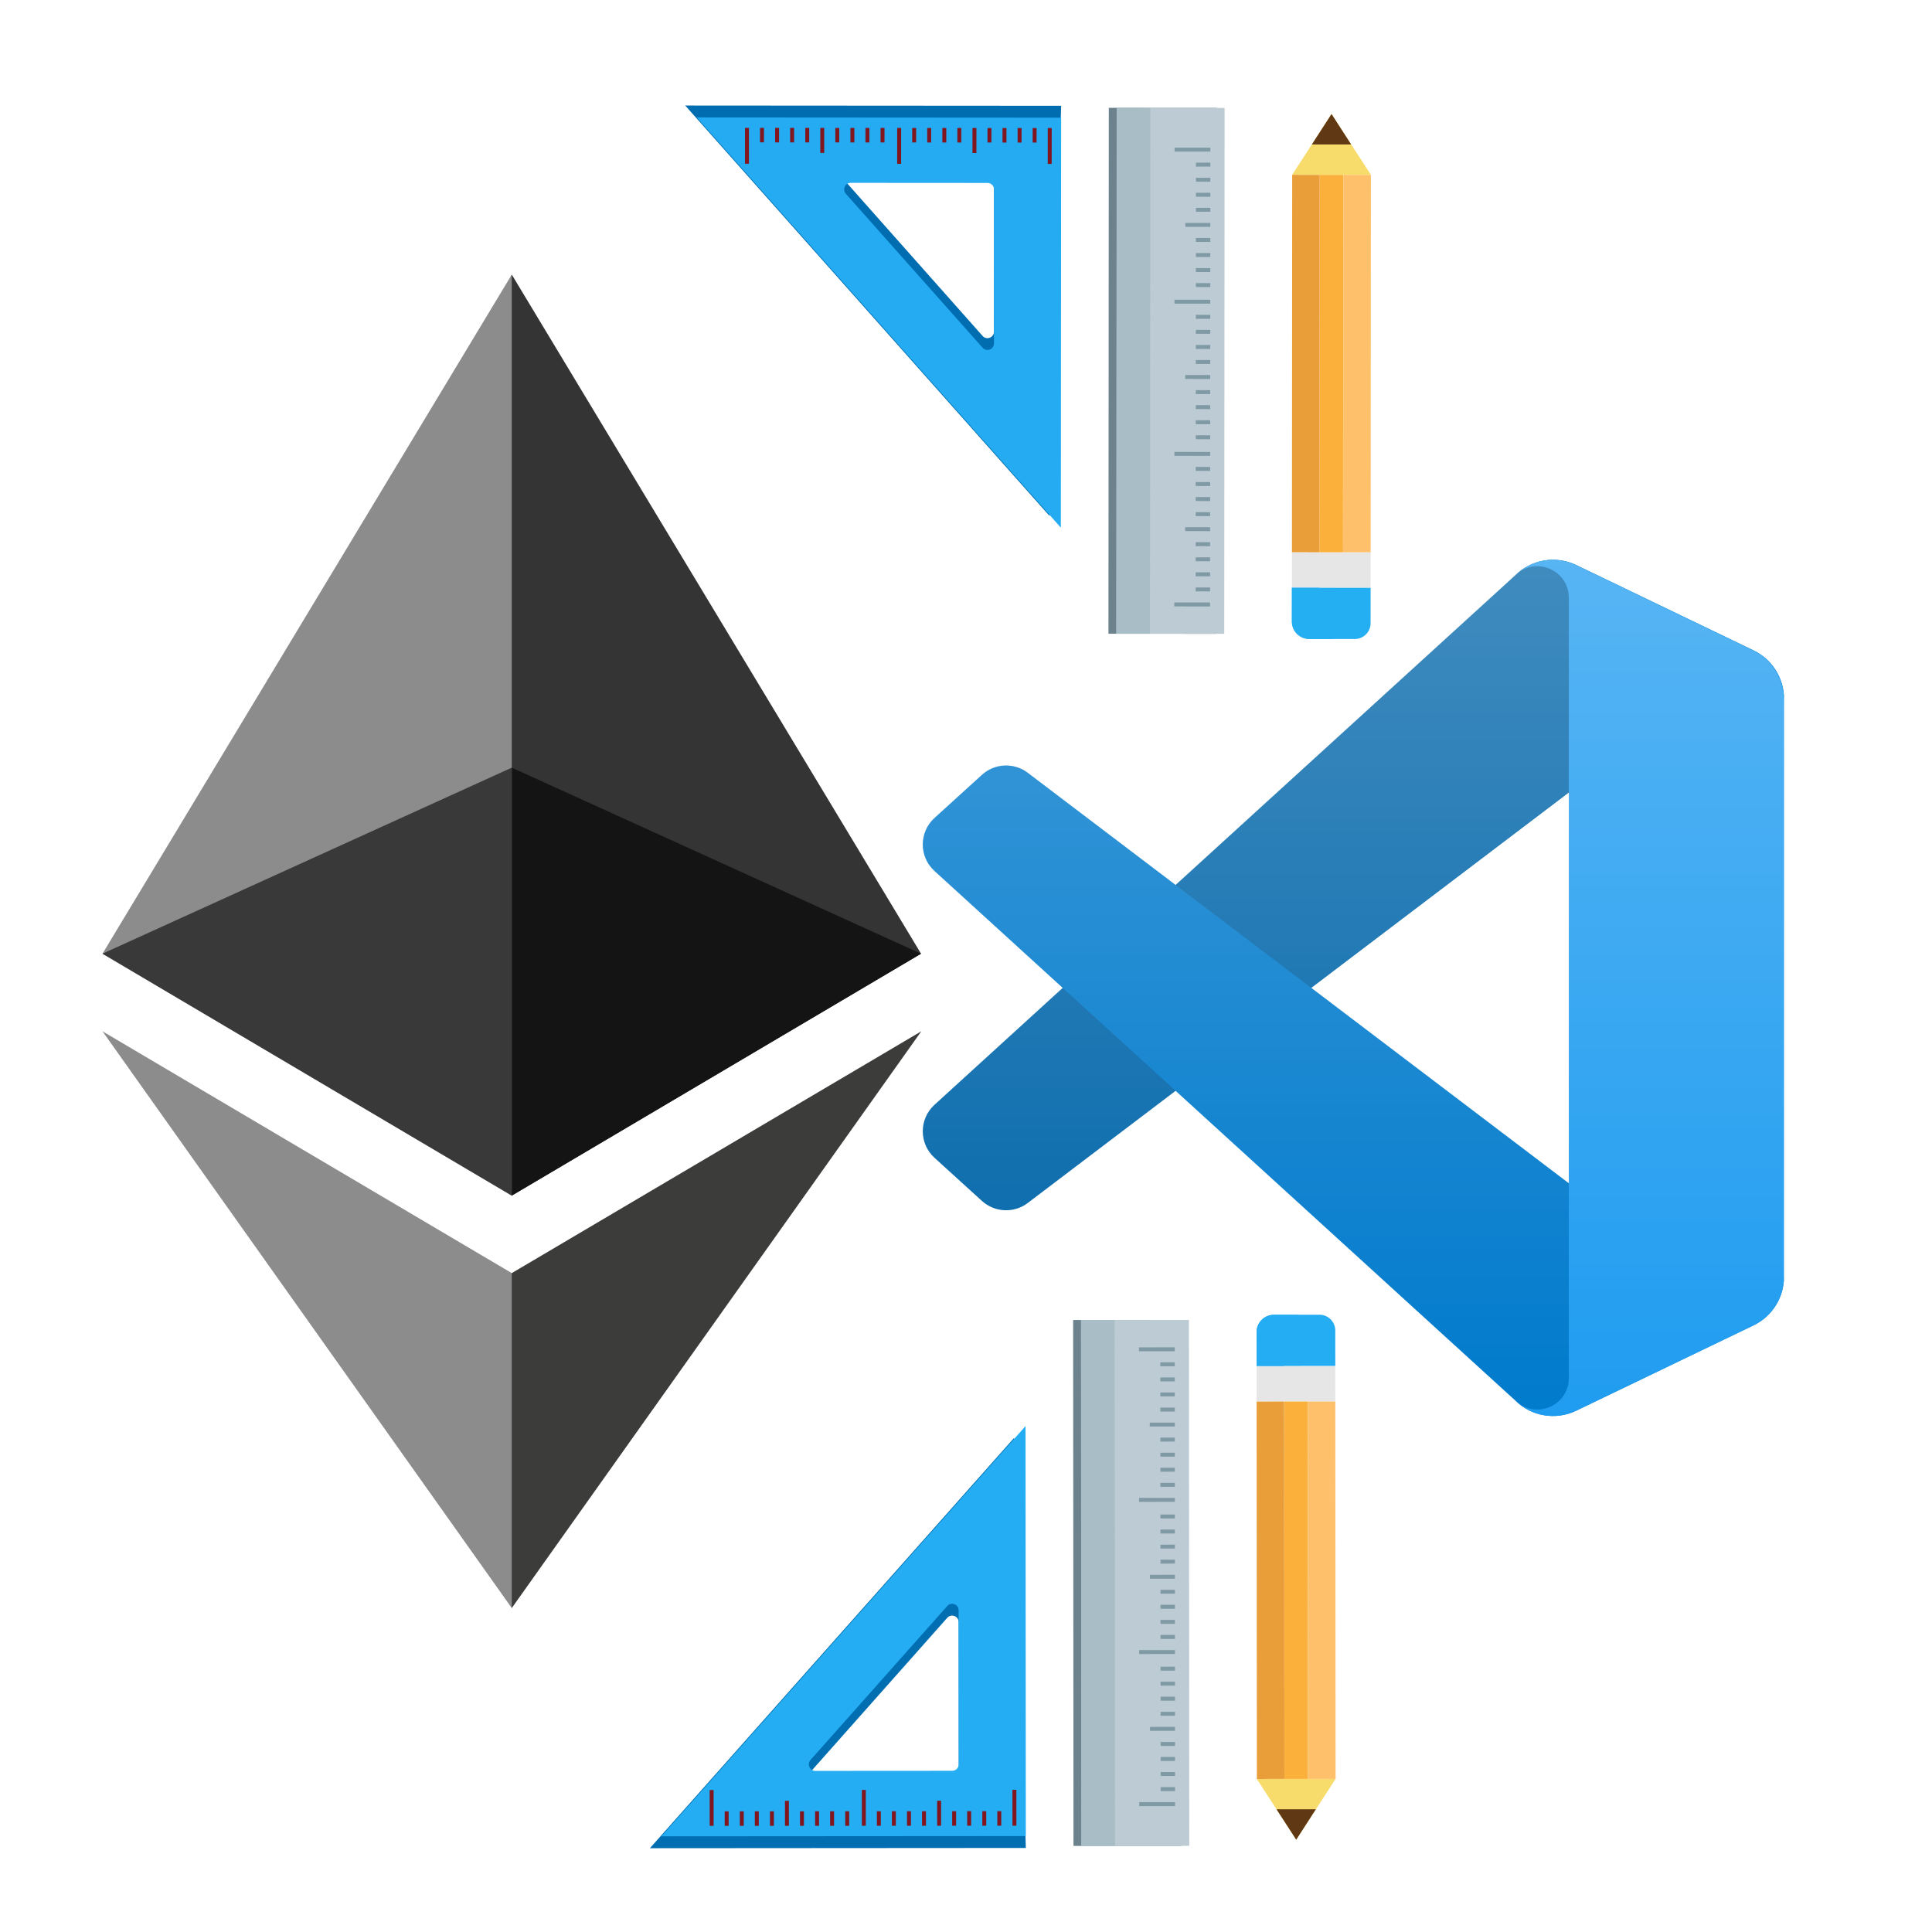 <?xml version="1.0" encoding="UTF-8" standalone="no"?>
<!-- Created with Inkscape (http://www.inkscape.org/) -->

<svg
   xmlns:dc="http://purl.org/dc/elements/1.1/"
   xmlns:cc="http://creativecommons.org/ns#"
   xmlns:rdf="http://www.w3.org/1999/02/22-rdf-syntax-ns#"
   xmlns:svg="http://www.w3.org/2000/svg"
   xmlns="http://www.w3.org/2000/svg"
   xmlns:sodipodi="http://sodipodi.sourceforge.net/DTD/sodipodi-0.dtd"
   xmlns:inkscape="http://www.inkscape.org/namespaces/inkscape"
   width="1920"
   height="1920"
   viewBox="0 0 508 508"
   version="1.1"
   id="svg8"
   inkscape:export-filename="C:\shareddocs\jamesbachini\code\ETH-Blockchain-Toolkit\eth-blockchain-toolkit-logo.png"
   inkscape:export-xdpi="6.4000001"
   inkscape:export-ydpi="6.4000001"
   inkscape:version="0.92.4 (5da689c313, 2019-01-14)"
   sodipodi:docname="eth-blockchain-toolkit-logo.svg">
  <defs
     id="defs2">
    <filter
       color-interpolation-filters="sRGB"
       filterUnits="userSpaceOnUse"
       height="236.149"
       width="298.822"
       y="40.523"
       x="-21.49"
       id="filter0_d">
      <feFlood
         id="feFlood977"
         result="BackgroundImageFix"
         flood-opacity="0" />
      <feColorMatrix
         id="feColorMatrix979"
         values="0 0 0 0 0 0 0 0 0 0 0 0 0 0 0 0 0 0 127 0"
         type="matrix"
         in="SourceAlpha" />
      <feOffset
         id="feOffset981" />
      <feGaussianBlur
         id="feGaussianBlur983"
         stdDeviation="10.667" />
      <feColorMatrix
         id="feColorMatrix985"
         values="0 0 0 0 0 0 0 0 0 0 0 0 0 0 0 0 0 0 0.25 0"
         type="matrix" />
      <feBlend
         id="feBlend987"
         result="effect1_dropShadow"
         in2="BackgroundImageFix"
         mode="overlay" />
      <feBlend
         id="feBlend989"
         result="shape"
         in2="effect1_dropShadow"
         in="SourceGraphic"
         mode="normal" />
    </filter>
    <filter
       color-interpolation-filters="sRGB"
       filterUnits="userSpaceOnUse"
       height="297.347"
       width="122.667"
       y="-20.674"
       x="154.667"
       id="filter1_d">
      <feFlood
         id="feFlood992"
         result="BackgroundImageFix"
         flood-opacity="0" />
      <feColorMatrix
         id="feColorMatrix994"
         values="0 0 0 0 0 0 0 0 0 0 0 0 0 0 0 0 0 0 127 0"
         type="matrix"
         in="SourceAlpha" />
      <feOffset
         id="feOffset996" />
      <feGaussianBlur
         id="feGaussianBlur998"
         stdDeviation="10.667" />
      <feColorMatrix
         id="feColorMatrix1000"
         values="0 0 0 0 0 0 0 0 0 0 0 0 0 0 0 0 0 0 0.25 0"
         type="matrix" />
      <feBlend
         id="feBlend1002"
         result="effect1_dropShadow"
         in2="BackgroundImageFix"
         mode="overlay" />
      <feBlend
         id="feBlend1004"
         result="shape"
         in2="effect1_dropShadow"
         in="SourceGraphic"
         mode="normal" />
    </filter>
    <linearGradient
       gradientUnits="userSpaceOnUse"
       y2="255.34"
       x2="127.844"
       y1="0.66"
       x1="127.844"
       id="paint0_linear">
      <stop
         id="stop1007"
         stop-color="white" />
      <stop
         id="stop1009"
         stop-opacity="0"
         stop-color="white"
         offset="1" />
    </linearGradient>
  </defs>
  <sodipodi:namedview
     id="base"
     pagecolor="#ffffff"
     bordercolor="#666666"
     borderopacity="1.0"
     inkscape:pageopacity="0.0"
     inkscape:pageshadow="2"
     inkscape:zoom="0.35"
     inkscape:cx="-1516.8257"
     inkscape:cy="104.52562"
     inkscape:document-units="mm"
     inkscape:current-layer="layer1"
     showgrid="false"
     units="px"
     inkscape:window-width="3840"
     inkscape:window-height="2035"
     inkscape:window-x="3827"
     inkscape:window-y="809"
     inkscape:window-maximized="1" />
  <g
     inkscape:label="Layer 1"
     inkscape:groupmode="layer"
     id="layer1"
     transform="translate(0,211)">
    <g
       id="g899"
       transform="matrix(1.326,0,0,1.296,15.944,-189.729)">
      <g
         id="g846">
</g>
      <g
         id="g848">
</g>
      <g
         id="g850">
</g>
      <g
         id="g852">
</g>
      <g
         id="g854">
</g>
      <g
         id="g856">
</g>
      <g
         id="g858">
</g>
      <g
         id="g860">
</g>
      <g
         id="g862">
</g>
      <g
         id="g864">
</g>
      <g
         id="g866">
</g>
      <g
         id="g868">
</g>
      <g
         id="g870">
</g>
      <g
         id="g872">
</g>
      <g
         id="g874">
</g>
    </g>
    <g
       id="g827"
       transform="matrix(0.841,0,0,0.841,26.949,-138.798)">
      <polygon
         id="polygon815"
         points="125.166,285.168 127.961,287.958 255.923,212.32 127.961,0 125.166,9.5 "
         style="fill:#343434" />
      <polygon
         id="polygon817"
         points="127.962,154.158 127.962,0 0,212.32 127.962,287.959 "
         style="fill:#8c8c8c" />
      <polygon
         id="polygon819"
         points="126.386,412.306 127.961,416.907 255.999,236.587 127.961,312.187 126.386,314.107 "
         style="fill:#3c3c3b" />
      <polygon
         id="polygon821"
         points="127.962,312.185 0,236.585 127.962,416.905 "
         style="fill:#8c8c8c" />
      <polygon
         id="polygon823"
         points="255.921,212.321 127.961,154.159 127.961,287.958 "
         style="fill:#141414" />
      <polygon
         id="polygon825"
         points="127.961,287.958 127.961,154.159 0.001,212.321 "
         style="fill:#393939" />
    </g>
    <g
       style="fill:none"
       id="g1047"
       transform="matrix(0.884,0,0,0.884,242.777,-64.397)">
      <g
         id="g975"
         mask="url(#mask0)">
        <path
           id="path961"
           d="M 246.94,27.638 194.193,2.241 C 188.088,-0.698 180.791,0.542 175.999,5.333 L 3.324,162.773 c -4.645,4.235 -4.639,11.547 0.012,15.775 L 17.44,191.37 c 3.802,3.457 9.528,3.711 13.622,0.606 L 239.003,34.227 c 6.976,-5.292 16.996,-0.317 16.996,8.44 v -0.612 c 0,-6.146 -3.521,-11.75 -9.059,-14.416 z"
           inkscape:connector-curvature="0"
           style="fill:#0065a9" />
        <g
           id="g965"
           style="filter:url(#filter0_d)">
          <path
             id="path963"
             d="m 246.94,228.362 -52.747,25.397 c -6.105,2.939 -13.402,1.699 -18.194,-3.092 L 3.324,93.227 C -1.321,88.993 -1.315,81.68 3.335,77.452 L 17.44,64.63 c 3.802,-3.457 9.528,-3.711 13.622,-0.605 L 239.003,221.773 c 6.976,5.292 16.996,0.317 16.996,-8.44 v 0.613 c 0,6.146 -3.521,11.749 -9.059,14.416 z"
             inkscape:connector-curvature="0"
             style="fill:#007acc" />
        </g>
        <g
           id="g969"
           style="filter:url(#filter1_d)">
          <path
             id="path967"
             d="m 194.196,253.763 c -6.107,2.937 -13.404,1.696 -18.196,-3.096 5.904,5.904 16,1.722 16,-6.628 V 11.961 c 0,-8.35 -10.096,-12.532 -16,-6.627 4.792,-4.792 12.089,-6.034 18.196,-3.097 l 52.738,25.362 c 5.542,2.665 9.066,8.27 9.066,14.419 V 213.983 c 0,6.149 -3.524,11.754 -9.066,14.419 z"
             inkscape:connector-curvature="0"
             style="fill:#1f9cf0" />
        </g>
        <g
           id="g973"
           style="opacity:0.25;mix-blend-mode:overlay">
          <path
             id="path971"
             d="m 181.378,254.252 c 4.032,1.57 8.63,1.47 12.699,-0.488 l 52.706,-25.362 c 5.539,-2.665 9.061,-8.27 9.061,-14.419 V 42.018 c 0,-6.149 -3.522,-11.754 -9.06,-14.419 L 194.077,2.237 c -5.34,-2.57 -11.591,-1.94 -16.279,1.467 -0.669,0.487 -1.307,1.03 -1.906,1.629 L 74.993,97.386 31.043,64.025 C 26.952,60.919 21.229,61.173 17.429,64.63 L 3.333,77.452 c -4.648,4.228 -4.653,11.54 -0.012,15.775 L 41.436,128 3.322,162.773 c -4.642,4.235 -4.636,11.547 0.012,15.775 L 17.429,191.37 c 3.8,3.457 9.523,3.711 13.614,0.606 l 43.95,-33.362 100.899,92.053 c 1.596,1.597 3.471,2.8 5.486,3.585 z M 191.883,69.885 115.323,128 l 76.56,58.115 z"
             inkscape:connector-curvature="0"
             style="clip-rule:evenodd;fill:url(#paint0_linear);fill-rule:evenodd" />
        </g>
      </g>
    </g>
    <g
       id="g1231"
       transform="matrix(-0.265,-1.7800226e-4,1.7800226e-4,-0.265,397.391,14.161)">
	<g
   id="g1109">
		<rect
   id="rect1093"
   height="374.6"
   width="27.3"
   class="st0"
   y="301.5"
   x="139.8"
   style="fill:#ffc06c" />

		<rect
   id="rect1095"
   height="374.6"
   width="23.4"
   class="st1"
   y="301.5"
   x="167.2"
   style="fill:#fbb03b" />

		<rect
   id="rect1097"
   height="374.6"
   width="27.3"
   class="st2"
   y="301.5"
   x="190.6"
   style="fill:#ea9e39" />

		<rect
   id="rect1099"
   height="35.1"
   width="78.1"
   class="st3"
   y="266.3"
   x="139.8"
   style="fill:#e6e6e6" />

		<path
   id="path1101"
   d="m 217.9,266.3 h -78.1 v -35.1 c 0,-8.6 7,-15.7 15.7,-15.7 h 45.2 c 9.5,0 17.2,7.7 17.2,17.2 z"
   class="st4"
   inkscape:connector-curvature="0"
   style="fill:#25aff3;fill-opacity:1" />

		<path
   id="path1103"
   d="m 200.7,215.6 h -27.3 c 9.5,0 17.2,7.7 17.2,17.2 v 33.5 h 27.3 v -33.5 c 0,-9.4 -7.7,-17.2 -17.2,-17.2 z"
   class="st5"
   inkscape:connector-curvature="0"
   style="fill:#25aff3;fill-opacity:1" />

		<polygon
   id="polygon1105"
   points="178.9,736.4 139.8,676.1 217.9,676.1 "
   class="st6"
   style="fill:#f7dc6b" />

		<polygon
   id="polygon1107"
   points="198.4,706.2 159.4,706.2 178.9,736.4 "
   class="st7"
   style="fill:#603813" />

	</g>

	<g
   id="g1179">
		<rect
   id="rect1111"
   height="521.8"
   width="107"
   class="st8"
   y="220.6"
   x="292.9"
   style="fill:#6c828c" />

		<rect
   id="rect1113"
   height="521.8"
   width="107"
   class="st9"
   y="220.6"
   x="285"
   style="fill:#bdccd4" />

		<rect
   id="rect1115"
   height="521.8"
   width="33.4"
   class="st10"
   y="220.6"
   x="358.7"
   style="fill:#a8bdc6" />

		<line
   id="line1117"
   y2="249.7"
   x2="334.6"
   y1="249.7"
   x1="299.1"
   class="st11"
   style="fill:none;stroke:#7f99a5;stroke-width:3.911;stroke-miterlimit:10" />

		<line
   id="line1119"
   y2="399.1"
   x2="334.6"
   y1="399.1"
   x1="299.1"
   class="st11"
   style="fill:none;stroke:#7f99a5;stroke-width:3.911;stroke-miterlimit:10" />

		<line
   id="line1121"
   y2="324.4"
   x2="323.9"
   y1="324.4"
   x1="299.1"
   class="st11"
   style="fill:none;stroke:#7f99a5;stroke-width:3.911;stroke-miterlimit:10" />

		<line
   id="line1123"
   y2="264.6"
   x2="313.4"
   y1="264.6"
   x1="299.1"
   class="st11"
   style="fill:none;stroke:#7f99a5;stroke-width:3.911;stroke-miterlimit:10" />

		<line
   id="line1125"
   y2="279.6"
   x2="313.4"
   y1="279.6"
   x1="299.1"
   class="st11"
   style="fill:none;stroke:#7f99a5;stroke-width:3.911;stroke-miterlimit:10" />

		<line
   id="line1127"
   y2="294.5"
   x2="313.4"
   y1="294.5"
   x1="299.1"
   class="st11"
   style="fill:none;stroke:#7f99a5;stroke-width:3.911;stroke-miterlimit:10" />

		<line
   id="line1129"
   y2="309.5"
   x2="313.4"
   y1="309.5"
   x1="299.1"
   class="st11"
   style="fill:none;stroke:#7f99a5;stroke-width:3.911;stroke-miterlimit:10" />

		<line
   id="line1131"
   y2="339.3"
   x2="313.4"
   y1="339.3"
   x1="299.1"
   class="st11"
   style="fill:none;stroke:#7f99a5;stroke-width:3.911;stroke-miterlimit:10" />

		<line
   id="line1133"
   y2="354.3"
   x2="313.4"
   y1="354.3"
   x1="299.1"
   class="st11"
   style="fill:none;stroke:#7f99a5;stroke-width:3.911;stroke-miterlimit:10" />

		<line
   id="line1135"
   y2="369.2"
   x2="313.4"
   y1="369.2"
   x1="299.1"
   class="st11"
   style="fill:none;stroke:#7f99a5;stroke-width:3.911;stroke-miterlimit:10" />

		<line
   id="line1137"
   y2="384.2"
   x2="313.4"
   y1="384.2"
   x1="299.1"
   class="st11"
   style="fill:none;stroke:#7f99a5;stroke-width:3.911;stroke-miterlimit:10" />

		<line
   id="line1139"
   y2="550.1"
   x2="334.6"
   y1="550.1"
   x1="299.1"
   class="st11"
   style="fill:none;stroke:#7f99a5;stroke-width:3.911;stroke-miterlimit:10" />

		<line
   id="line1141"
   y2="475.4"
   x2="323.9"
   y1="475.4"
   x1="299.1"
   class="st11"
   style="fill:none;stroke:#7f99a5;stroke-width:3.911;stroke-miterlimit:10" />

		<line
   id="line1143"
   y2="415.6"
   x2="313.4"
   y1="415.6"
   x1="299.1"
   class="st11"
   style="fill:none;stroke:#7f99a5;stroke-width:3.911;stroke-miterlimit:10" />

		<line
   id="line1145"
   y2="430.5"
   x2="313.4"
   y1="430.5"
   x1="299.1"
   class="st11"
   style="fill:none;stroke:#7f99a5;stroke-width:3.911;stroke-miterlimit:10" />

		<line
   id="line1147"
   y2="445.5"
   x2="313.4"
   y1="445.5"
   x1="299.1"
   class="st11"
   style="fill:none;stroke:#7f99a5;stroke-width:3.911;stroke-miterlimit:10" />

		<line
   id="line1149"
   y2="460.4"
   x2="313.4"
   y1="460.4"
   x1="299.1"
   class="st11"
   style="fill:none;stroke:#7f99a5;stroke-width:3.911;stroke-miterlimit:10" />

		<line
   id="line1151"
   y2="490.3"
   x2="313.4"
   y1="490.3"
   x1="299.1"
   class="st11"
   style="fill:none;stroke:#7f99a5;stroke-width:3.911;stroke-miterlimit:10" />

		<line
   id="line1153"
   y2="505.2"
   x2="313.4"
   y1="505.2"
   x1="299.1"
   class="st11"
   style="fill:none;stroke:#7f99a5;stroke-width:3.911;stroke-miterlimit:10" />

		<line
   id="line1155"
   y2="520.2"
   x2="313.4"
   y1="520.2"
   x1="299.1"
   class="st11"
   style="fill:none;stroke:#7f99a5;stroke-width:3.911;stroke-miterlimit:10" />

		<line
   id="line1157"
   y2="535.1"
   x2="313.4"
   y1="535.1"
   x1="299.1"
   class="st11"
   style="fill:none;stroke:#7f99a5;stroke-width:3.911;stroke-miterlimit:10" />

		<line
   id="line1159"
   y2="701"
   x2="334.6"
   y1="701"
   x1="299.1"
   class="st11"
   style="fill:none;stroke:#7f99a5;stroke-width:3.911;stroke-miterlimit:10" />

		<line
   id="line1161"
   y2="626.3"
   x2="323.9"
   y1="626.3"
   x1="299.1"
   class="st11"
   style="fill:none;stroke:#7f99a5;stroke-width:3.911;stroke-miterlimit:10" />

		<line
   id="line1163"
   y2="566.6"
   x2="313.4"
   y1="566.6"
   x1="299.1"
   class="st11"
   style="fill:none;stroke:#7f99a5;stroke-width:3.911;stroke-miterlimit:10" />

		<line
   id="line1165"
   y2="581.5"
   x2="313.4"
   y1="581.5"
   x1="299.1"
   class="st11"
   style="fill:none;stroke:#7f99a5;stroke-width:3.911;stroke-miterlimit:10" />

		<line
   id="line1167"
   y2="596.4"
   x2="313.4"
   y1="596.4"
   x1="299.1"
   class="st11"
   style="fill:none;stroke:#7f99a5;stroke-width:3.911;stroke-miterlimit:10" />

		<line
   id="line1169"
   y2="611.4"
   x2="313.4"
   y1="611.4"
   x1="299.1"
   class="st11"
   style="fill:none;stroke:#7f99a5;stroke-width:3.911;stroke-miterlimit:10" />

		<line
   id="line1171"
   y2="641.3"
   x2="313.4"
   y1="641.3"
   x1="299.1"
   class="st11"
   style="fill:none;stroke:#7f99a5;stroke-width:3.911;stroke-miterlimit:10" />

		<line
   id="line1173"
   y2="656.2"
   x2="313.4"
   y1="656.2"
   x1="299.1"
   class="st11"
   style="fill:none;stroke:#7f99a5;stroke-width:3.911;stroke-miterlimit:10" />

		<line
   id="line1175"
   y2="671.1"
   x2="313.4"
   y1="671.1"
   x1="299.1"
   class="st11"
   style="fill:none;stroke:#7f99a5;stroke-width:3.911;stroke-miterlimit:10" />

		<line
   id="line1177"
   y2="686.1"
   x2="313.4"
   y1="686.1"
   x1="299.1"
   class="st11"
   style="fill:none;stroke:#7f99a5;stroke-width:3.911;stroke-miterlimit:10" />

	</g>

	<g
   id="g1229"
   style="fill:#24abf2;fill-opacity:1">
		<path
   id="path1181"
   d="m 458.6,337.6 -11.4,406.8 h 373 z M 655.9,679.5 H 520.2 c -3.6,0 -6.5,-2.9 -6.5,-6.5 V 520.3 c 0,-6 7.4,-8.8 11.3,-4.3 l 135.7,152.7 c 3.8,4.2 0.8,10.8 -4.8,10.8 z"
   class="st5"
   inkscape:connector-curvature="0"
   style="fill:#006db0;fill-opacity:1" />

		<path
   id="path1183"
   d="m 447.2,325.8 v 406.8 h 361.6 z m 208.7,342 H 520.2 c -3.6,0 -6.5,-2.9 -6.5,-6.5 V 508.6 c 0,-6 7.4,-8.8 11.3,-4.3 L 660.8,657 c 3.7,4.2 0.7,10.8 -4.9,10.8 z"
   class="st4"
   inkscape:connector-curvature="0"
   style="fill:#24abf2;fill-opacity:1" />

		<g
   id="g1227"
   style="fill:#24abf2;fill-opacity:1">
			<line
   id="line1185"
   y2="686.7"
   x2="458.5"
   y1="722.3"
   x1="458.5"
   class="st12"
   style="fill:#24abf2;fill-opacity:1;stroke:#82161f;stroke-width:3.911;stroke-miterlimit:10" />

			<line
   id="line1187"
   y2="686.7"
   x2="607.9"
   y1="722.3"
   x1="607.9"
   class="st12"
   style="fill:#24abf2;fill-opacity:1;stroke:#82161f;stroke-width:3.911;stroke-miterlimit:10" />

			<line
   id="line1189"
   y2="697.5"
   x2="533.2"
   y1="722.3"
   x1="533.2"
   class="st12"
   style="fill:#24abf2;fill-opacity:1;stroke:#82161f;stroke-width:3.911;stroke-miterlimit:10" />

			<line
   id="line1191"
   y2="707.9"
   x2="473.5"
   y1="722.3"
   x1="473.5"
   class="st12"
   style="fill:#24abf2;fill-opacity:1;stroke:#82161f;stroke-width:3.911;stroke-miterlimit:10" />

			<line
   id="line1193"
   y2="707.9"
   x2="488.4"
   y1="722.3"
   x1="488.4"
   class="st12"
   style="fill:#24abf2;fill-opacity:1;stroke:#82161f;stroke-width:3.911;stroke-miterlimit:10" />

			<line
   id="line1195"
   y2="707.9"
   x2="503.4"
   y1="722.3"
   x1="503.4"
   class="st12"
   style="fill:#24abf2;fill-opacity:1;stroke:#82161f;stroke-width:3.911;stroke-miterlimit:10" />

			<line
   id="line1197"
   y2="707.9"
   x2="518.3"
   y1="722.3"
   x1="518.3"
   class="st12"
   style="fill:#24abf2;fill-opacity:1;stroke:#82161f;stroke-width:3.911;stroke-miterlimit:10" />

			<line
   id="line1199"
   y2="707.9"
   x2="548.2"
   y1="722.3"
   x1="548.2"
   class="st12"
   style="fill:#24abf2;fill-opacity:1;stroke:#82161f;stroke-width:3.911;stroke-miterlimit:10" />

			<line
   id="line1201"
   y2="707.9"
   x2="563.1"
   y1="722.3"
   x1="563.1"
   class="st12"
   style="fill:#24abf2;fill-opacity:1;stroke:#82161f;stroke-width:3.911;stroke-miterlimit:10" />

			<line
   id="line1203"
   y2="707.9"
   x2="578.1"
   y1="722.3"
   x1="578.1"
   class="st12"
   style="fill:#24abf2;fill-opacity:1;stroke:#82161f;stroke-width:3.911;stroke-miterlimit:10" />

			<line
   id="line1205"
   y2="707.9"
   x2="593"
   y1="722.3"
   x1="593"
   class="st12"
   style="fill:#24abf2;fill-opacity:1;stroke:#82161f;stroke-width:3.911;stroke-miterlimit:10" />

			<line
   id="line1207"
   y2="686.7"
   x2="758.9"
   y1="722.3"
   x1="758.9"
   class="st12"
   style="fill:#24abf2;fill-opacity:1;stroke:#82161f;stroke-width:3.911;stroke-miterlimit:10" />

			<line
   id="line1209"
   y2="697.5"
   x2="684.2"
   y1="722.3"
   x1="684.2"
   class="st12"
   style="fill:#24abf2;fill-opacity:1;stroke:#82161f;stroke-width:3.911;stroke-miterlimit:10" />

			<line
   id="line1211"
   y2="707.9"
   x2="624.4"
   y1="722.3"
   x1="624.4"
   class="st12"
   style="fill:#24abf2;fill-opacity:1;stroke:#82161f;stroke-width:3.911;stroke-miterlimit:10" />

			<line
   id="line1213"
   y2="707.9"
   x2="639.4"
   y1="722.3"
   x1="639.4"
   class="st12"
   style="fill:#24abf2;fill-opacity:1;stroke:#82161f;stroke-width:3.911;stroke-miterlimit:10" />

			<line
   id="line1215"
   y2="707.9"
   x2="654.3"
   y1="722.3"
   x1="654.3"
   class="st12"
   style="fill:#24abf2;fill-opacity:1;stroke:#82161f;stroke-width:3.911;stroke-miterlimit:10" />

			<line
   id="line1217"
   y2="707.9"
   x2="669.3"
   y1="722.3"
   x1="669.3"
   class="st12"
   style="fill:#24abf2;fill-opacity:1;stroke:#82161f;stroke-width:3.911;stroke-miterlimit:10" />

			<line
   id="line1219"
   y2="707.9"
   x2="699.1"
   y1="722.3"
   x1="699.1"
   class="st12"
   style="fill:#24abf2;fill-opacity:1;stroke:#82161f;stroke-width:3.911;stroke-miterlimit:10" />

			<line
   id="line1221"
   y2="707.9"
   x2="714.1"
   y1="722.3"
   x1="714.1"
   class="st12"
   style="fill:#24abf2;fill-opacity:1;stroke:#82161f;stroke-width:3.911;stroke-miterlimit:10" />

			<line
   id="line1223"
   y2="707.9"
   x2="729"
   y1="722.3"
   x1="729"
   class="st12"
   style="fill:#24abf2;fill-opacity:1;stroke:#82161f;stroke-width:3.911;stroke-miterlimit:10" />

			<line
   id="line1225"
   y2="707.9"
   x2="744"
   y1="722.3"
   x1="744"
   class="st12"
   style="fill:#24abf2;fill-opacity:1;stroke:#82161f;stroke-width:3.911;stroke-miterlimit:10" />

		</g>

	</g>

</g>
    <g
       id="g1231-2"
       transform="matrix(-0.265,1.7801812e-4,1.7801812e-4,0.265,388.104,77.556)">
      <g
         id="g1109-4">
        <rect
           id="rect1093-8"
           height="374.6"
           width="27.3"
           class="st0"
           y="301.5"
           x="139.8"
           style="fill:#ffc06c" />
        <rect
           id="rect1095-5"
           height="374.6"
           width="23.4"
           class="st1"
           y="301.5"
           x="167.2"
           style="fill:#fbb03b" />
        <rect
           id="rect1097-1"
           height="374.6"
           width="27.3"
           class="st2"
           y="301.5"
           x="190.6"
           style="fill:#ea9e39" />
        <rect
           id="rect1099-0"
           height="35.1"
           width="78.1"
           class="st3"
           y="266.3"
           x="139.8"
           style="fill:#e6e6e6" />
        <path
           id="path1101-5"
           d="m 217.9,266.3 h -78.1 v -35.1 c 0,-8.6 7,-15.7 15.7,-15.7 h 45.2 c 9.5,0 17.2,7.7 17.2,17.2 z"
           class="st4"
           inkscape:connector-curvature="0"
           style="fill:#24adf3;fill-opacity:1" />
        <path
           id="path1103-0"
           d="m 200.7,215.6 h -27.3 c 9.5,0 17.2,7.7 17.2,17.2 v 33.5 h 27.3 v -33.5 c 0,-9.4 -7.7,-17.2 -17.2,-17.2 z"
           class="st5"
           inkscape:connector-curvature="0"
           style="fill:#24adf3;fill-opacity:1" />
        <polygon
           id="polygon1105-8"
           points="217.9,676.1 178.9,736.4 139.8,676.1 "
           class="st6"
           style="fill:#f7dc6b" />
        <polygon
           id="polygon1107-3"
           points="178.9,736.4 198.4,706.2 159.4,706.2 "
           class="st7"
           style="fill:#603813" />
      </g>
      <g
         id="g1179-0">
        <rect
           id="rect1111-8"
           height="521.8"
           width="107"
           class="st8"
           y="220.6"
           x="292.9"
           style="fill:#6c828c" />
        <rect
           id="rect1113-7"
           height="521.8"
           width="107"
           class="st9"
           y="220.6"
           x="285"
           style="fill:#bdccd4" />
        <rect
           id="rect1115-2"
           height="521.8"
           width="33.4"
           class="st10"
           y="220.6"
           x="358.7"
           style="fill:#a8bdc6" />
        <line
           id="line1117-6"
           y2="249.7"
           x2="334.6"
           y1="249.7"
           x1="299.1"
           class="st11"
           style="fill:none;stroke:#7f99a5;stroke-width:3.911;stroke-miterlimit:10" />
        <line
           id="line1119-8"
           y2="399.1"
           x2="334.6"
           y1="399.1"
           x1="299.1"
           class="st11"
           style="fill:none;stroke:#7f99a5;stroke-width:3.911;stroke-miterlimit:10" />
        <line
           id="line1121-8"
           y2="324.4"
           x2="323.9"
           y1="324.4"
           x1="299.1"
           class="st11"
           style="fill:none;stroke:#7f99a5;stroke-width:3.911;stroke-miterlimit:10" />
        <line
           id="line1123-5"
           y2="264.6"
           x2="313.4"
           y1="264.6"
           x1="299.1"
           class="st11"
           style="fill:none;stroke:#7f99a5;stroke-width:3.911;stroke-miterlimit:10" />
        <line
           id="line1125-6"
           y2="279.6"
           x2="313.4"
           y1="279.6"
           x1="299.1"
           class="st11"
           style="fill:none;stroke:#7f99a5;stroke-width:3.911;stroke-miterlimit:10" />
        <line
           id="line1127-9"
           y2="294.5"
           x2="313.4"
           y1="294.5"
           x1="299.1"
           class="st11"
           style="fill:none;stroke:#7f99a5;stroke-width:3.911;stroke-miterlimit:10" />
        <line
           id="line1129-2"
           y2="309.5"
           x2="313.4"
           y1="309.5"
           x1="299.1"
           class="st11"
           style="fill:none;stroke:#7f99a5;stroke-width:3.911;stroke-miterlimit:10" />
        <line
           id="line1131-6"
           y2="339.3"
           x2="313.4"
           y1="339.3"
           x1="299.1"
           class="st11"
           style="fill:none;stroke:#7f99a5;stroke-width:3.911;stroke-miterlimit:10" />
        <line
           id="line1133-1"
           y2="354.3"
           x2="313.4"
           y1="354.3"
           x1="299.1"
           class="st11"
           style="fill:none;stroke:#7f99a5;stroke-width:3.911;stroke-miterlimit:10" />
        <line
           id="line1135-6"
           y2="369.2"
           x2="313.4"
           y1="369.2"
           x1="299.1"
           class="st11"
           style="fill:none;stroke:#7f99a5;stroke-width:3.911;stroke-miterlimit:10" />
        <line
           id="line1137-1"
           y2="384.2"
           x2="313.4"
           y1="384.2"
           x1="299.1"
           class="st11"
           style="fill:none;stroke:#7f99a5;stroke-width:3.911;stroke-miterlimit:10" />
        <line
           id="line1139-8"
           y2="550.1"
           x2="334.6"
           y1="550.1"
           x1="299.1"
           class="st11"
           style="fill:none;stroke:#7f99a5;stroke-width:3.911;stroke-miterlimit:10" />
        <line
           id="line1141-7"
           y2="475.4"
           x2="323.9"
           y1="475.4"
           x1="299.1"
           class="st11"
           style="fill:none;stroke:#7f99a5;stroke-width:3.911;stroke-miterlimit:10" />
        <line
           id="line1143-8"
           y2="415.6"
           x2="313.4"
           y1="415.6"
           x1="299.1"
           class="st11"
           style="fill:none;stroke:#7f99a5;stroke-width:3.911;stroke-miterlimit:10" />
        <line
           id="line1145-8"
           y2="430.5"
           x2="313.4"
           y1="430.5"
           x1="299.1"
           class="st11"
           style="fill:none;stroke:#7f99a5;stroke-width:3.911;stroke-miterlimit:10" />
        <line
           id="line1147-1"
           y2="445.5"
           x2="313.4"
           y1="445.5"
           x1="299.1"
           class="st11"
           style="fill:none;stroke:#7f99a5;stroke-width:3.911;stroke-miterlimit:10" />
        <line
           id="line1149-6"
           y2="460.4"
           x2="313.4"
           y1="460.4"
           x1="299.1"
           class="st11"
           style="fill:none;stroke:#7f99a5;stroke-width:3.911;stroke-miterlimit:10" />
        <line
           id="line1151-1"
           y2="490.3"
           x2="313.4"
           y1="490.3"
           x1="299.1"
           class="st11"
           style="fill:none;stroke:#7f99a5;stroke-width:3.911;stroke-miterlimit:10" />
        <line
           id="line1153-6"
           y2="505.2"
           x2="313.4"
           y1="505.2"
           x1="299.1"
           class="st11"
           style="fill:none;stroke:#7f99a5;stroke-width:3.911;stroke-miterlimit:10" />
        <line
           id="line1155-2"
           y2="520.2"
           x2="313.4"
           y1="520.2"
           x1="299.1"
           class="st11"
           style="fill:none;stroke:#7f99a5;stroke-width:3.911;stroke-miterlimit:10" />
        <line
           id="line1157-2"
           y2="535.1"
           x2="313.4"
           y1="535.1"
           x1="299.1"
           class="st11"
           style="fill:none;stroke:#7f99a5;stroke-width:3.911;stroke-miterlimit:10" />
        <line
           id="line1159-9"
           y2="701"
           x2="334.6"
           y1="701"
           x1="299.1"
           class="st11"
           style="fill:none;stroke:#7f99a5;stroke-width:3.911;stroke-miterlimit:10" />
        <line
           id="line1161-1"
           y2="626.3"
           x2="323.9"
           y1="626.3"
           x1="299.1"
           class="st11"
           style="fill:none;stroke:#7f99a5;stroke-width:3.911;stroke-miterlimit:10" />
        <line
           id="line1163-7"
           y2="566.6"
           x2="313.4"
           y1="566.6"
           x1="299.1"
           class="st11"
           style="fill:none;stroke:#7f99a5;stroke-width:3.911;stroke-miterlimit:10" />
        <line
           id="line1165-1"
           y2="581.5"
           x2="313.4"
           y1="581.5"
           x1="299.1"
           class="st11"
           style="fill:none;stroke:#7f99a5;stroke-width:3.911;stroke-miterlimit:10" />
        <line
           id="line1167-5"
           y2="596.4"
           x2="313.4"
           y1="596.4"
           x1="299.1"
           class="st11"
           style="fill:none;stroke:#7f99a5;stroke-width:3.911;stroke-miterlimit:10" />
        <line
           id="line1169-2"
           y2="611.4"
           x2="313.4"
           y1="611.4"
           x1="299.1"
           class="st11"
           style="fill:none;stroke:#7f99a5;stroke-width:3.911;stroke-miterlimit:10" />
        <line
           id="line1171-2"
           y2="641.3"
           x2="313.4"
           y1="641.3"
           x1="299.1"
           class="st11"
           style="fill:none;stroke:#7f99a5;stroke-width:3.911;stroke-miterlimit:10" />
        <line
           id="line1173-8"
           y2="656.2"
           x2="313.4"
           y1="656.2"
           x1="299.1"
           class="st11"
           style="fill:none;stroke:#7f99a5;stroke-width:3.911;stroke-miterlimit:10" />
        <line
           id="line1175-0"
           y2="671.1"
           x2="313.4"
           y1="671.1"
           x1="299.1"
           class="st11"
           style="fill:none;stroke:#7f99a5;stroke-width:3.911;stroke-miterlimit:10" />
        <line
           id="line1177-6"
           y2="686.1"
           x2="313.4"
           y1="686.1"
           x1="299.1"
           class="st11"
           style="fill:none;stroke:#7f99a5;stroke-width:3.911;stroke-miterlimit:10" />
      </g>
      <g
         id="g1229-2">
        <path
           id="path1181-3"
           d="m 458.6,337.6 -11.4,406.8 h 373 z M 655.9,679.5 H 520.2 c -3.6,0 -6.5,-2.9 -6.5,-6.5 V 520.3 c 0,-6 7.4,-8.8 11.3,-4.3 l 135.7,152.7 c 3.8,4.2 0.8,10.8 -4.8,10.8 z"
           class="st5"
           inkscape:connector-curvature="0"
           style="fill:#006eb1;fill-opacity:1" />
        <path
           id="path1183-6"
           d="m 447.2,325.8 v 406.8 h 361.6 z m 208.7,342 H 520.2 c -3.6,0 -6.5,-2.9 -6.5,-6.5 V 508.6 c 0,-6 7.4,-8.8 11.3,-4.3 L 660.8,657 c 3.7,4.2 0.7,10.8 -4.9,10.8 z"
           class="st4"
           inkscape:connector-curvature="0"
           style="fill:#24adf3;fill-opacity:1" />
        <g
           id="g1227-2">
          <line
             id="line1185-9"
             y2="686.7"
             x2="458.5"
             y1="722.3"
             x1="458.5"
             class="st12"
             style="fill:none;stroke:#82161f;stroke-width:3.911;stroke-miterlimit:10" />
          <line
             id="line1187-5"
             y2="686.7"
             x2="607.9"
             y1="722.3"
             x1="607.9"
             class="st12"
             style="fill:none;stroke:#82161f;stroke-width:3.911;stroke-miterlimit:10" />
          <line
             id="line1189-3"
             y2="697.5"
             x2="533.2"
             y1="722.3"
             x1="533.2"
             class="st12"
             style="fill:none;stroke:#82161f;stroke-width:3.911;stroke-miterlimit:10" />
          <line
             id="line1191-0"
             y2="707.9"
             x2="473.5"
             y1="722.3"
             x1="473.5"
             class="st12"
             style="fill:none;stroke:#82161f;stroke-width:3.911;stroke-miterlimit:10" />
          <line
             id="line1193-7"
             y2="707.9"
             x2="488.4"
             y1="722.3"
             x1="488.4"
             class="st12"
             style="fill:none;stroke:#82161f;stroke-width:3.911;stroke-miterlimit:10" />
          <line
             id="line1195-7"
             y2="707.9"
             x2="503.4"
             y1="722.3"
             x1="503.4"
             class="st12"
             style="fill:none;stroke:#82161f;stroke-width:3.911;stroke-miterlimit:10" />
          <line
             id="line1197-5"
             y2="707.9"
             x2="518.3"
             y1="722.3"
             x1="518.3"
             class="st12"
             style="fill:none;stroke:#82161f;stroke-width:3.911;stroke-miterlimit:10" />
          <line
             id="line1199-6"
             y2="707.9"
             x2="548.2"
             y1="722.3"
             x1="548.2"
             class="st12"
             style="fill:none;stroke:#82161f;stroke-width:3.911;stroke-miterlimit:10" />
          <line
             id="line1201-3"
             y2="707.9"
             x2="563.1"
             y1="722.3"
             x1="563.1"
             class="st12"
             style="fill:none;stroke:#82161f;stroke-width:3.911;stroke-miterlimit:10" />
          <line
             id="line1203-3"
             y2="707.9"
             x2="578.1"
             y1="722.3"
             x1="578.1"
             class="st12"
             style="fill:none;stroke:#82161f;stroke-width:3.911;stroke-miterlimit:10" />
          <line
             id="line1205-1"
             y2="707.9"
             x2="593"
             y1="722.3"
             x1="593"
             class="st12"
             style="fill:none;stroke:#82161f;stroke-width:3.911;stroke-miterlimit:10" />
          <line
             id="line1207-1"
             y2="686.7"
             x2="758.9"
             y1="722.3"
             x1="758.9"
             class="st12"
             style="fill:none;stroke:#82161f;stroke-width:3.911;stroke-miterlimit:10" />
          <line
             id="line1209-1"
             y2="697.5"
             x2="684.2"
             y1="722.3"
             x1="684.2"
             class="st12"
             style="fill:none;stroke:#82161f;stroke-width:3.911;stroke-miterlimit:10" />
          <line
             id="line1211-9"
             y2="707.9"
             x2="624.4"
             y1="722.3"
             x1="624.4"
             class="st12"
             style="fill:none;stroke:#82161f;stroke-width:3.911;stroke-miterlimit:10" />
          <line
             id="line1213-6"
             y2="707.9"
             x2="639.4"
             y1="722.3"
             x1="639.4"
             class="st12"
             style="fill:none;stroke:#82161f;stroke-width:3.911;stroke-miterlimit:10" />
          <line
             id="line1215-2"
             y2="707.9"
             x2="654.3"
             y1="722.3"
             x1="654.3"
             class="st12"
             style="fill:none;stroke:#82161f;stroke-width:3.911;stroke-miterlimit:10" />
          <line
             id="line1217-4"
             y2="707.9"
             x2="669.3"
             y1="722.3"
             x1="669.3"
             class="st12"
             style="fill:none;stroke:#82161f;stroke-width:3.911;stroke-miterlimit:10" />
          <line
             id="line1219-5"
             y2="707.9"
             x2="699.1"
             y1="722.3"
             x1="699.1"
             class="st12"
             style="fill:none;stroke:#82161f;stroke-width:3.911;stroke-miterlimit:10" />
          <line
             id="line1221-0"
             y2="707.9"
             x2="714.1"
             y1="722.3"
             x1="714.1"
             class="st12"
             style="fill:none;stroke:#82161f;stroke-width:3.911;stroke-miterlimit:10" />
          <line
             id="line1223-9"
             y2="707.9"
             x2="729"
             y1="722.3"
             x1="729"
             class="st12"
             style="fill:none;stroke:#82161f;stroke-width:3.911;stroke-miterlimit:10" />
          <line
             id="line1225-2"
             y2="707.9"
             x2="744"
             y1="722.3"
             x1="744"
             class="st12"
             style="fill:none;stroke:#82161f;stroke-width:3.911;stroke-miterlimit:10" />
        </g>
      </g>
    </g>
  </g>
  <style
     id="style1091"
     type="text/css">
	.st0{fill:#FFC06C;}
	.st1{fill:#FBB03B;}
	.st2{fill:#EA9E39;}
	.st3{fill:#E6E6E6;}
	.st4{fill:#C1272D;}
	.st5{fill:#AD212B;}
	.st6{fill:#F7DC6B;}
	.st7{fill:#603813;}
	.st8{fill:#6C828C;}
	.st9{fill:#BDCCD4;}
	.st10{fill:#A8BDC6;}
	.st11{fill:none;stroke:#7F99A5;stroke-width:3.911;stroke-miterlimit:10;}
	.st12{fill:none;stroke:#82161F;stroke-width:3.911;stroke-miterlimit:10;}
</style>
</svg>
